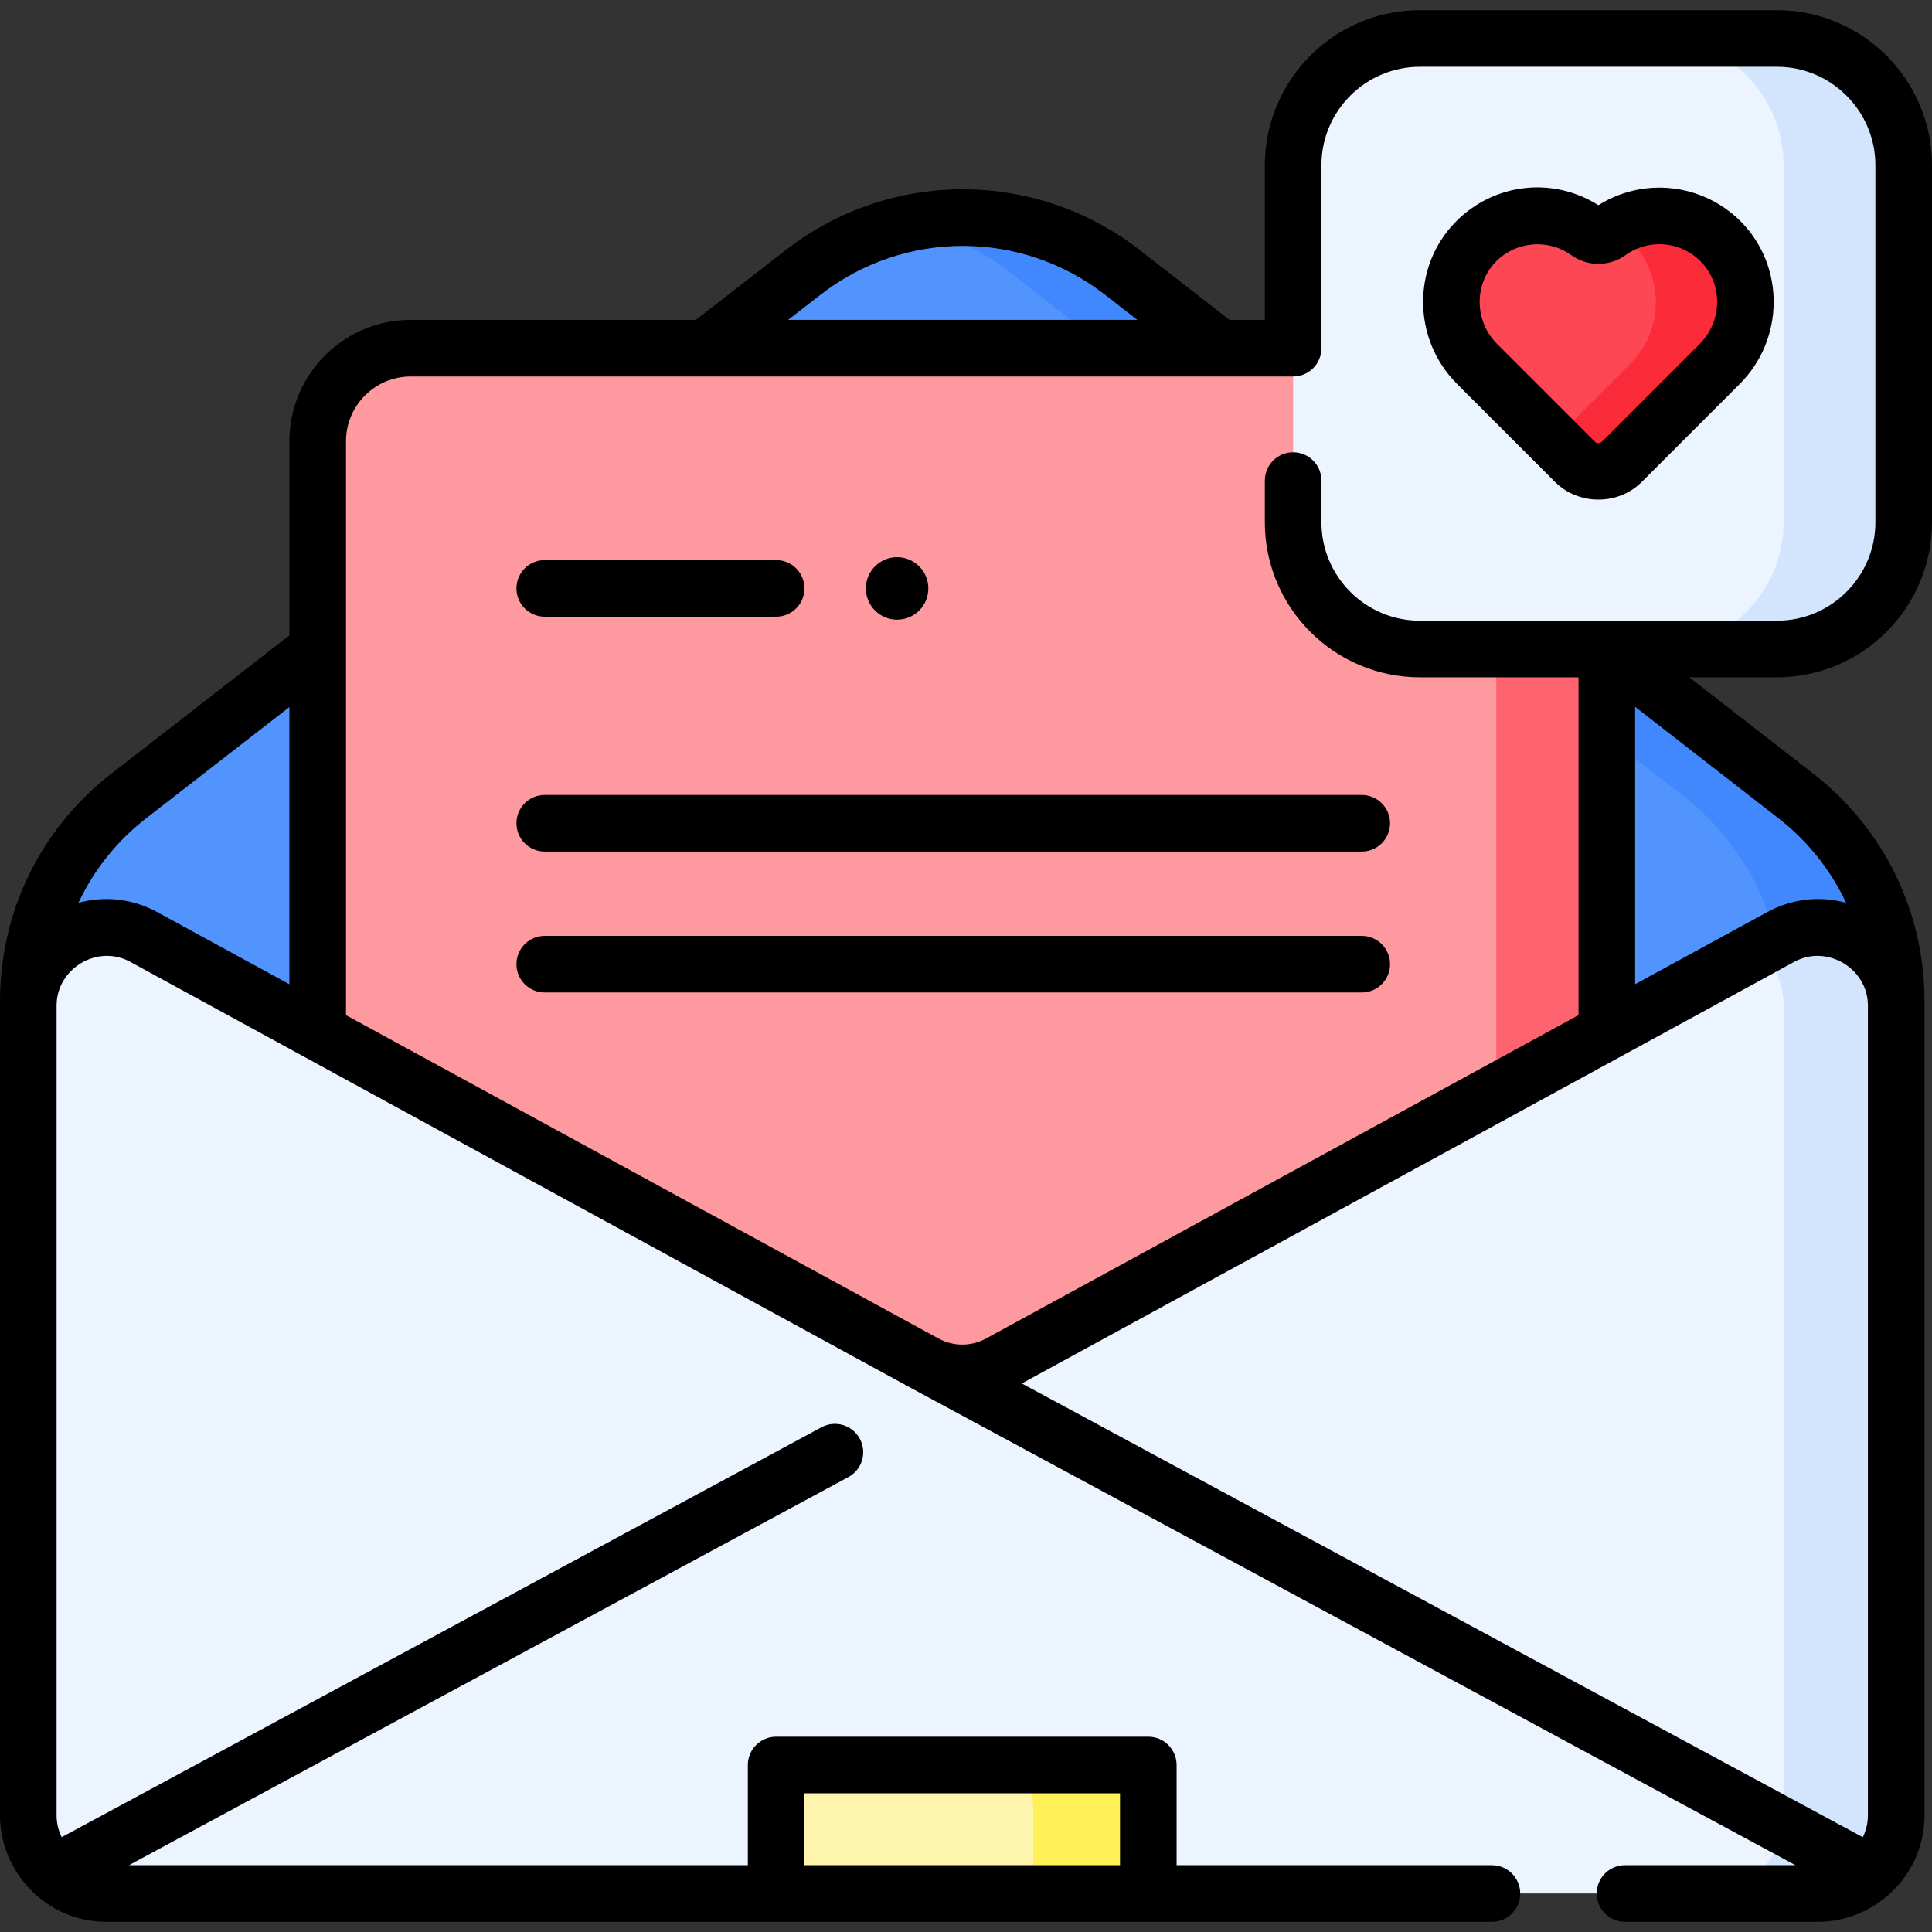 <svg version="1.1" id="Capa_1" xmlns="http://www.w3.org/2000/svg" xmlns:xlink="http://www.w3.org/1999/xlink" x="0px" y="0px"
	 viewBox="0 0 512 512" style="enable-background:new 0 0 512 512;" xml:space="preserve"><rect x="0" y="0" width="512" height="512" fill="#333333" stroke="none"/><g><g><path d="m502.509 265.329-249.887 131.003-245.123-122.454v-8.519c0-21.29 9.84-41.39 26.65-54.44l178.73-138.76c8.27-6.42 17.63-10.7 27.36-12.85 19.56-4.33 40.6-.04 57.21 12.87l178.44 138.74c16.8 13.05 26.62 33.14 26.62 54.41z" fill="#5294fe"/><path d="m502.509 265.329v9.909l-14.843 13.095-14.987-23.003c0-21.27-9.82-41.36-26.62-54.41l-80.46-62.56-72.13-56.08-25.85-20.1c-8.27-6.43-17.64-10.72-27.38-12.87 19.56-4.33 40.6-.04 57.21 12.87l178.44 138.74c16.8 13.049 26.62 33.139 26.62 54.409z" fill="#4188ff"/><path d="m425.819 115.519v227.94c0 12.84-10.4 23.24-23.24 23.24h-295.15c-12.83 0-23.24-10.4-23.24-23.24v-227.94c0-12.83 10.41-23.24 23.24-23.24h295.15c12.84 0 23.24 10.41 23.24 23.24z" fill="#fe99a0"/><path d="m425.819 115.519v227.94c0 12.84-10.4 23.24-23.24 23.24h-29.29c12.84 0 23.24-10.4 23.24-23.24v-227.94c0-12.83-10.4-23.24-23.24-23.24h29.29c12.84 0 23.24 10.41 23.24 23.24z" fill="#fe646f"/><path d="m471.909 248.319-5.71 3.12-201.28 109.85c-.7.39-1.43.73-2.16 1.02l-.362.143c-4.747 1.877-10.029 1.88-14.778.007-.86-.33-1.71-.72-2.53-1.17l-206.98-112.97c-13.79-7.53-30.61 2.45-30.61 18.16v197.187 17.433c0 11.28 9.413 20.69 20.69 20.69h45.477 132.024l49.364-5.54 49.695 5.54h177.07c2.1 0 4.12-.31 6.03-.89 5.39-1.64 9.85-5.42 12.39-10.36 1.45-2.83 2.27-6.04 2.27-9.44v-214.62c0-15.71-16.81-25.69-30.6-18.16z" fill="#ecf4ff"/><path d="m502.509 266.479v214.62c0 3.4-.82 6.61-2.27 9.44-2.54 4.94-7 8.72-12.39 10.36-1.91.58-3.93.89-6.03.89h-29.83c11.42 0 20.69-9.26 20.69-20.69v-214.62c0-6.11-2.55-11.36-6.48-15.04l5.71-3.12c13.79-7.53 30.6 2.45 30.6 18.16z" fill="#d2e5fd"/><path d="m205.69 467.749h98.628v34.05h-98.628z" fill="#fef6ad"/><path d="m304.319 467.749v34.05h-30.49v-22.76c0-6.23-5.05-11.29-11.29-11.29z" fill="#fef056"/><path d="m504.499 43.792v94.608c0 18.553-15.041 33.594-33.594 33.594h-94.618c-18.552 0-33.594-15.041-33.594-33.594v-94.608c0-18.552 15.041-33.594 33.594-33.594h94.618c18.552.001 33.594 15.042 33.594 33.594z" fill="#ecf4ff"/><path d="m504.499 43.789v94.61c0 18.55-15.04 33.59-33.59 33.59h-31.83c18.56 0 33.6-15.04 33.6-33.59v-94.61c0-18.55-15.04-33.59-33.6-33.59h31.83c18.55 0 33.59 15.04 33.59 33.59z" fill="#d2e5fd"/><path d="m455.739 96.469-25.95 25.95c-2.68 2.67-6.65 3.25-9.89 1.75-.9-.42-1.75-1.01-2.5-1.75l-5.68-5.68-20.27-20.27c-8.91-8.92-9.17-23.45-.32-32.43 8.03-8.15 20.65-9 29.63-2.53 1.69 1.21 3.98 1.21 5.67 0 .95-.69 1.94-1.29 2.97-1.81 2.06-1.05 4.24-1.76 6.46-2.15 7.13-1.23 14.73.93 20.2 6.49 8.85 8.98 8.59 23.51-.32 32.43z" fill="#fd4755"/><path d="m455.739 96.469-25.95 25.95c-2.68 2.67-6.65 3.25-9.89 1.75-.9-.42-1.75-1.01-2.5-1.75l-5.68-5.68 20.27-20.27c8.92-8.92 9.17-23.45.32-32.43-.88-.9-1.86-2.42-2.91-4.34 2.06-1.05 4.24-1.76 6.46-2.15 7.13-1.23 14.73.93 20.2 6.49 8.85 8.98 8.59 23.51-.32 32.43z" fill="#fb2b3a"/></g><g><path d="m144.363 163.431h61.326c4.142 0 7.5-3.358 7.5-7.5s-3.358-7.5-7.5-7.5h-61.326c-4.142 0-7.5 3.358-7.5 7.5s3.358 7.5 7.5 7.5z"/><path d="m144.363 225.674h216.515c4.142 0 7.5-3.358 7.5-7.5s-3.358-7.5-7.5-7.5h-216.515c-4.142 0-7.5 3.358-7.5 7.5s3.358 7.5 7.5 7.5z"/><path d="m144.363 263.019h216.515c4.142 0 7.5-3.358 7.5-7.5s-3.358-7.5-7.5-7.5h-216.515c-4.142 0-7.5 3.358-7.5 7.5s3.358 7.5 7.5 7.5z"/><ellipse cx="237.783" cy="155.931" rx="8.28" ry="8.28" transform="matrix(.707 -.707 .707 .707 -40.615 213.809)"/><path d="m412.099 127.719c6.22 6.22 16.72 6.27 22.989 0l25.951-25.951c11.866-11.866 12.028-31.152.363-42.992-6.979-7.086-17.002-10.306-26.82-8.616-3.885.672-7.647 2.12-10.986 4.217-12.042-7.622-27.668-5.897-37.811 4.397-11.667 11.841-11.505 31.127.361 42.994zm-15.627-58.417c2.964-3.009 6.969-4.558 10.989-4.558 3.125 0 6.26.937 8.919 2.851 4.315 3.105 10.113 3.105 14.426.001 1.896-1.363 4.027-2.257 6.329-2.655 4.97-.856 10.049.774 13.582 4.361 5.904 5.993 5.777 15.799-.284 21.859l-25.951 25.951c-.697.472-1.289.472-1.776 0l-25.951-25.951c-6.061-6.06-6.188-15.866-.283-21.859z"/><path d="m511.998 138.4v-94.608c0-22.659-18.435-41.093-41.094-41.093h-94.618c-22.659 0-41.094 18.435-41.094 41.093v40.987h-9.338l-23.807-18.511c-27.59-21.457-66.148-21.473-93.767-.035l-23.884 18.546h-75.553c-17.729 0-32.151 14.423-32.151 32.151v51.465l-47.134 36.592c-18.785 14.581-29.558 36.586-29.558 60.373v1.114 214.63c0 11.581 7.384 22.239 18.201 26.362 3.185 1.214 6.586 1.833 9.994 1.833h367.181c4.142 0 7.5-3.358 7.5-7.5s-3.358-7.5-7.5-7.5h-83.56v-26.55c0-4.142-3.358-7.5-7.5-7.5h-98.627c-4.142 0-7.5 3.358-7.5 7.5v26.55h-164.007l190.64-102.854c3.646-1.967 5.006-6.516 3.04-10.162-1.967-3.645-6.516-5.007-10.162-3.04l-201.352 108.634c-.855-1.747-1.348-3.701-1.348-5.773v-214.63c0-9.773 10.799-16.326 19.509-11.577l206.99 112.978c.006.003.012.006.018.009.004.002.008.005.013.008l234.296 126.407h-45.182c-4.142 0-7.5 3.358-7.5 7.5s3.358 7.5 7.5 7.5h51.177c11.696 0 22.446-7.536 26.478-18.506 1.138-3.097 1.717-6.39 1.717-9.688v-214.63-1.146c0-23.755-10.76-45.747-29.521-60.337l-32.801-25.497h23.211c22.658-.002 41.093-18.436 41.093-41.095zm-294.519-60.318c22.197-17.229 53.186-17.218 75.36.028l8.578 6.669h-92.563zm-108.636 21.697h233.851c4.142 0 7.5-3.358 7.5-7.5 0-.01-.001-.019-.001-.029v-48.458c0-14.388 11.706-26.093 26.094-26.093h94.618c14.388 0 26.094 11.706 26.094 26.093v94.608c0 14.388-11.706 26.094-26.094 26.094h-94.618c-14.388 0-26.094-11.706-26.094-26.093l.001-11.043c0-4.142-3.357-7.5-7.499-7.501 0 0 0 0-.001 0-4.142 0-7.5 3.357-7.5 7.499l-.001 11.044c0 22.659 18.435 41.094 41.094 41.094h42.038v89.521l-156.995 85.695c-3.963 2.16-8.688 2.161-12.641.001l-156.997-85.692v-152.089c0-9.457 7.694-17.151 17.151-17.151zm386.173 166.694v214.63c0 2.073-.494 4.029-1.35 5.777l-222.877-120.246 204.704-111.736c8.709-4.75 19.523 1.798 19.523 11.575zm-281.827 208.776h83.627v19.05h-83.627zm-192.398-235.991c4.057-8.654 10.135-16.345 17.965-22.421l37.936-29.451v73.447l-34.999-19.103c-6.547-3.572-13.975-4.383-20.902-2.472zm468.445.005c-6.935-1.917-14.372-1.107-20.926 2.468l-34.985 19.096v-73.504l37.963 29.51c7.822 6.083 13.896 13.777 17.948 22.43z"/></g></g></svg>